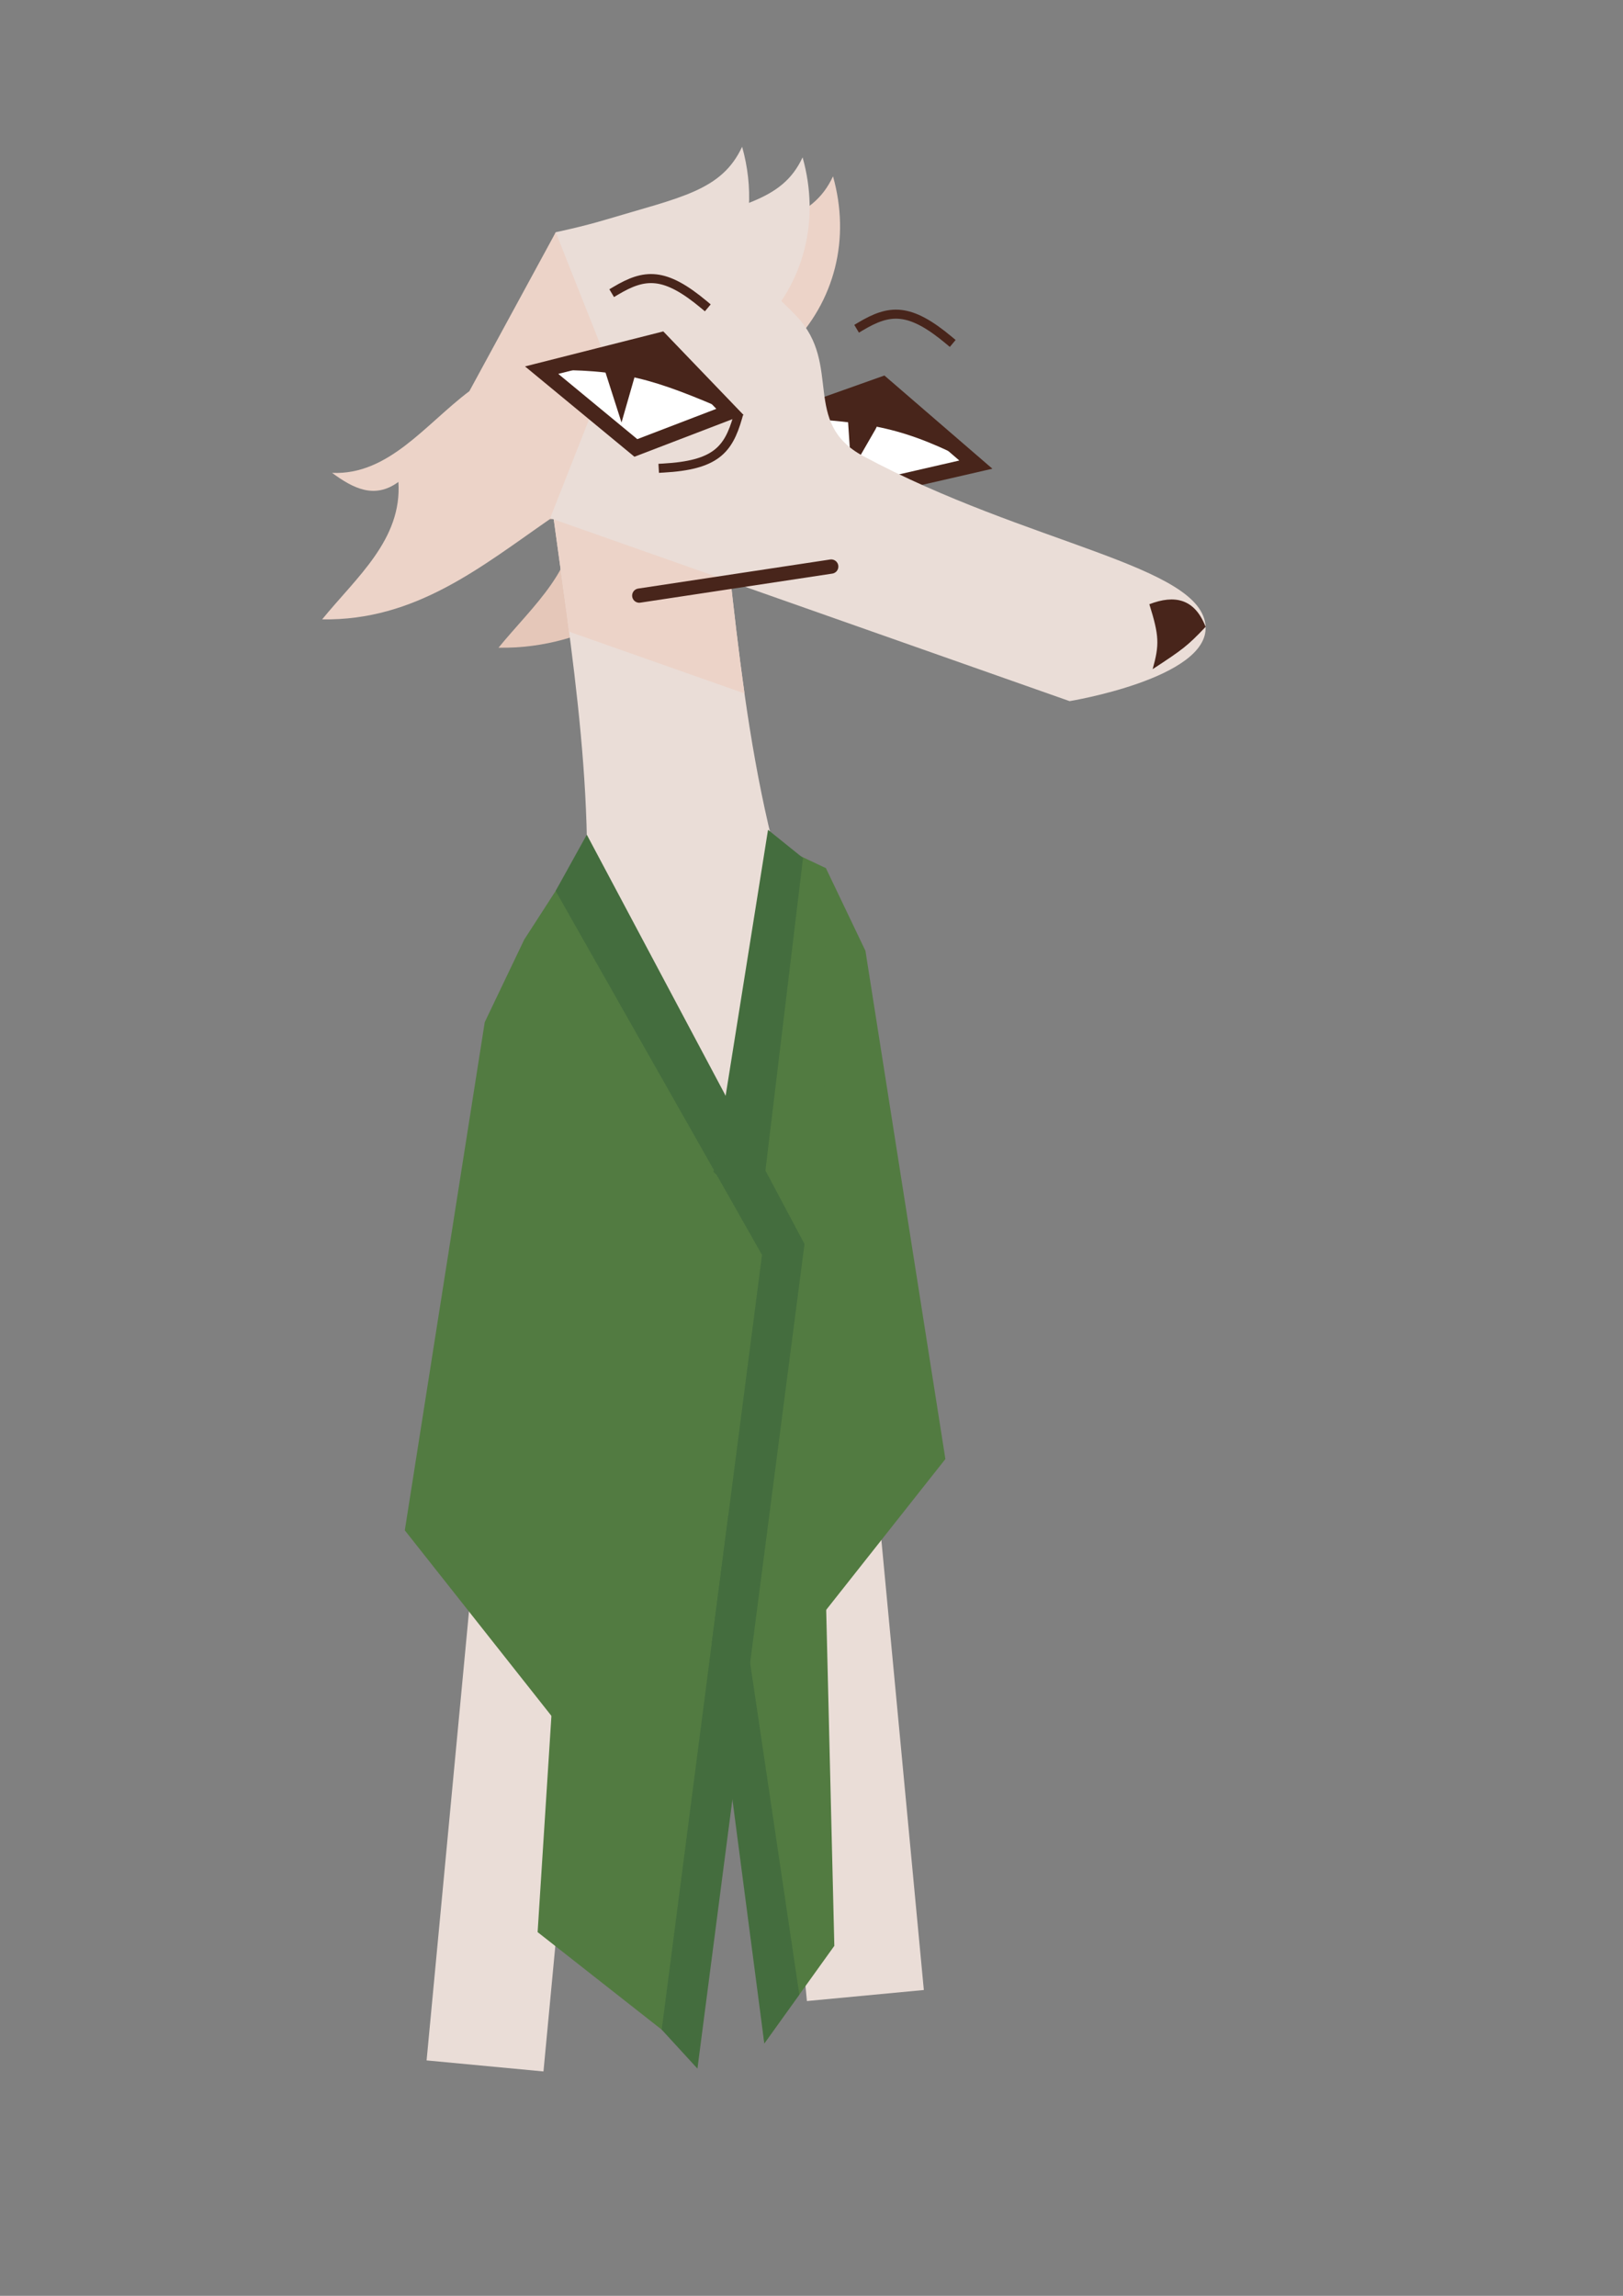 <?xml version="1.0" encoding="UTF-8" standalone="no"?>
<!-- Created with Inkscape (http://www.inkscape.org/) -->

<svg width="210mm" height="297mm" viewBox="0 0 210 297" version="1.1" id="svg1" inkscape:version="1.3 (0e150ed6c4, 2023-07-21)" sodipodi:docname="рой.svg" xmlns:inkscape="http://www.inkscape.org/namespaces/inkscape" xmlns:sodipodi="http://sodipodi.sourceforge.net/DTD/sodipodi-0.dtd" xmlns="http://www.w3.org/2000/svg" xmlns:svg="http://www.w3.org/2000/svg">
  <rect x="0" y="0" width="210" height="297" fill="#808080" stroke="none"/>
  <sodipodi:namedview id="namedview1" pagecolor="#ffffff" bordercolor="#666666" borderopacity="1.0" inkscape:showpageshadow="2" inkscape:pageopacity="0.0" inkscape:pagecheckerboard="0" inkscape:deskcolor="#d1d1d1" inkscape:document-units="mm" inkscape:zoom="1.1652357" inkscape:cx="383.61338" inkscape:cy="214.54887" inkscape:current-layer="layer1" />
  <defs id="defs1">
    <inkscape:path-effect effect="powerstroke" id="path-effect7" is_visible="true" lpeversion="1.3" scale_width="1" interpolator_type="CubicBezierJohan" interpolator_beta="0" start_linecap_type="square" end_linecap_type="zerowidth" offset_points="0.2,0.585 | 0.5,0.585 | 0.8,0.585" linejoin_type="round" miter_limit="1.7" not_jump="false" sort_points="false" message="&lt;b&gt;Ctrl + click&lt;/b&gt; on existing node and move it" />
  </defs>
  <g inkscape:label="Layer 1" inkscape:groupmode="layer" id="layer1">
    <rect style="fill:#eaddd7;fill-opacity:1;stroke:none;stroke-width:1.993;stroke-linecap:round;stroke-dasharray:none;stroke-opacity:1;paint-order:markers stroke fill" id="rect18-5" width="15.19" height="97.873" x="-94.777" y="169.545" transform="matrix(-0.996,0.094,0.094,0.996,0,0)" />
    <path id="rect17-0" style="fill:#527b41;fill-opacity:1;stroke-width:1.993;stroke-linecap:round;paint-order:markers stroke fill" d="m 106.863,112.306 -11.014,10.7 -3.491,20.7 10.452,69.73 19.514,-24.687 -10.344,-65.743 z" sodipodi:nodetypes="ccccccc" />
    <rect style="fill:#eaddd7;fill-opacity:1;stroke:none;stroke-width:1.993;stroke-linecap:round;stroke-dasharray:none;stroke-opacity:1;paint-order:markers stroke fill" id="rect18" width="15.19" height="97.873" x="80.018" y="162.302" transform="rotate(5.396)" />
    <path id="path2-5" style="fill:#e5c7b9;fill-opacity:1;stroke-width:1.725;stroke-linecap:square;paint-order:markers stroke fill" inkscape:transform-center-x="-1.5715618" inkscape:transform-center-y="-2.2009991" d="m 65.79,64.843 c 7.304,0.324 12.104,-6.315 17.761,-10.572 L 94.728,33.71 101.672,51.226 93.951,70.834 C 85.051,76.998 76.566,83.999 64.503,83.791 68.952,78.333 74.863,73.464 74.368,66.013 71.279,68.277 68.51,66.841 65.79,64.843 Z" sodipodi:nodetypes="cccccccc" />
    <path id="rect13" style="fill:#527b41;fill-opacity:1;stroke-width:1.993;stroke-linecap:round;paint-order:markers stroke fill" d="m 75.945,108.98 27.125,1.534 3.793,1.793 -0.635,68.194 1.726,71.226 -9.06,12.623 -3.52,-36.254 -5.155,38.087 -20.657,-16.232 4.4,-68.884 -6.121,-59.534 z" sodipodi:nodetypes="cccccccccccc" />
    <path id="rect9" style="fill:#eaddd7;fill-opacity:1;stroke-width:1.993;stroke-linecap:round;paint-order:markers stroke fill" d="m 69.45,48.387 21.768,-0.968 c 3.401,22.506 3.936,45.895 10.345,67.475 l -27.602,0.374 c 0.221,-3.208 2.023,-1.513 2.003,-4.721 -0.128,-20.72 -4.711,-41.441 -6.513,-62.161 z" sodipodi:nodetypes="ccccsc" />
    <path id="path13" style="fill:#eaddd7;stroke-width:1.993;stroke-linecap:round;paint-order:markers stroke fill" inkscape:transform-center-x="4.0093876" inkscape:transform-center-y="-0.50793328" d="m 96.333,148.5 -22.372,-33.231 20.817,-8.996 7.832,5.859 z" sodipodi:nodetypes="ccccc" />
    <path d="m 90.14,47.467 -20.69,0.92 c 0.13,1.496 0.275,2.991 0.431,4.486 0.156,1.496 0.325,2.991 0.502,4.487 0.354,2.991 0.745,5.982 1.15,8.973 0.405,2.991 0.824,5.982 1.236,8.973 0.294,2.135 0.572,4.27 0.851,6.404 l 22.714,8.001 c -0.388,-2.726 -0.742,-5.463 -1.07,-8.207 -0.34,-2.839 -0.656,-5.686 -0.966,-8.535 -0.31,-2.849 -0.614,-5.7 -0.928,-8.547 -0.314,-2.847 -0.639,-5.691 -0.992,-8.527 -0.307,-2.472 -0.649,-4.934 -1.01,-7.39 -0.294,-0.254 -0.57,-0.516 -0.872,-0.765 -0.114,-0.094 -0.239,-0.18 -0.354,-0.273 z" style="fill:#ecd3c8;fill-opacity:1;stroke-width:1.725;stroke-linecap:square;paint-order:markers stroke fill" id="path10" />
    <path d="m 88.896,48.68 c 0.115,0.093 0.24,0.179 0.354,0.273 0.303,0.249 0.578,0.511 0.872,0.765 -0.053,-0.361 -0.094,-0.725 -0.148,-1.086 z" style="fill:#e5c7b9;stroke-width:1.993;stroke-linecap:round;paint-order:markers stroke fill" id="path11" />
    <path id="path4-9" style="fill:#ffffff;fill-opacity:1;stroke:#48251b;stroke-width:1.993;stroke-linecap:square;stroke-dasharray:none;stroke-opacity:1;paint-order:markers stroke fill" inkscape:transform-center-x="0.26576001" inkscape:transform-center-y="0.77454586" d="m 114.222,49.711 12.043,10.395 -15.406,3.543 -8.792,-9.62 z" sodipodi:nodetypes="ccccc" />
    <path id="path6-0" style="fill:#48251b;fill-opacity:1;stroke-width:1.886;stroke-linecap:square;paint-order:markers stroke fill" inkscape:transform-center-x="-0.71487594" inkscape:transform-center-y="1.0507264" d="m 110.159,60.956 -0.477,-7.092 4.67,-0.484 -1.062,2.134 z" sodipodi:nodetypes="ccccc" />
    <path id="path5-4" style="fill:#48251b;fill-opacity:1;stroke-width:1.52;stroke-linecap:square;paint-order:markers stroke fill" inkscape:transform-center-x="1.0303664" inkscape:transform-center-y="1.7237672" d="M 114.23,49.214 126.266,60.105 c -9.292,-4.857 -13.546,-5.479 -24.198,-6.077 z" sodipodi:nodetypes="cccc" />
    <path id="path9-9" style="fill:#48251b;stroke-width:1.844;stroke-linecap:round;paint-order:markers stroke fill" inkscape:transform-center-x="-0.2706554" inkscape:transform-center-y="-0.37632595" d="m 108.474,66.201 -4.802,-5.14 -0.758,-5.746 -2.595,-1.721 1.372,8.251 z" sodipodi:nodetypes="cccccc" />
    <path id="path7-9" style="fill:#ecd3c8;fill-opacity:1;stroke-width:1.725;stroke-linecap:square;paint-order:markers stroke fill" inkscape:transform-center-x="1.5815557" inkscape:transform-center-y="-0.066409349" d="m 107.783,22.81 c 2.261,8.035 0.295,16.171 -5.648,22.111 L 89.442,32.481 C 99.451,28.907 105.069,28.654 107.783,22.81 Z" sodipodi:nodetypes="cccc" />
    <path id="path1" style="fill:#eaddd7;fill-opacity:1;stroke-width:1.725;stroke-linecap:square;paint-order:markers stroke fill" inkscape:transform-center-x="0.63624599" inkscape:transform-center-y="-6.0181169" d="m 96.022,18.985 c -2.652,5.71 -7.949,6.523 -17.673,9.44 -3.006,0.902 -6.44,1.616 -6.44,1.616 L 57.785,62.308 138.398,90.703 c 0,0 17.884,-2.934 17.595,-9.61 -0.345,-7.985 -23.009,-10.651 -44.294,-22.087 -8.062,-4.331 -2.664,-11.787 -8.613,-18.078 -2.257,-2.386 -4.977,-4.717 -7.958,-6.748 2.045,-4.685 2.367,-9.961 0.894,-15.194 z" sodipodi:nodetypes="cscccssscc" />
    <path id="path2" style="fill:#ecd3c8;stroke-width:1.725;stroke-linecap:square;paint-order:markers stroke fill" inkscape:transform-center-x="-1.571562" inkscape:transform-center-y="-2.200999" d="m 42.971,61.175 c 7.304,0.324 12.104,-6.315 17.761,-10.572 l 11.177,-20.561 6.944,17.516 -7.721,19.609 c -8.9,6.164 -17.385,13.165 -29.448,12.957 4.448,-5.458 10.36,-10.327 9.865,-17.778 -3.089,2.264 -5.858,0.828 -8.578,-1.17 z" sodipodi:nodetypes="cccccccc" />
    <path id="path3" style="fill:#48251b;fill-opacity:1;stroke-width:1.725;stroke-linecap:square;paint-order:markers stroke fill" inkscape:transform-center-x="-1.3975324" inkscape:transform-center-y="-0.34567105" d="m 149.142,86.566 c 0.882,-3.176 0.859,-4.28 -0.428,-8.399 3.298,-1.275 5.881,-0.704 7.279,2.926 -2.353,2.484 -2.999,2.952 -6.851,5.473 z" sodipodi:nodetypes="cccc" />
    <path id="path4" style="fill:#ffffff;fill-opacity:1;stroke:#48251b;stroke-width:1.993;stroke-linecap:square;stroke-dasharray:none;stroke-opacity:1;paint-order:markers stroke fill" inkscape:transform-center-x="0.28254105" inkscape:transform-center-y="1.539293" d="M 85.506,43.981 70.084,47.885 82.274,57.949 94.442,53.283 Z" sodipodi:nodetypes="ccccc" />
    <path id="path6" style="fill:#48251b;fill-opacity:1;stroke-width:1.886;stroke-linecap:square;paint-order:markers stroke fill" inkscape:transform-center-x="-0.093581992" inkscape:transform-center-y="0.79049562" d="m 80.418,54.66 -2.169,-6.769 4.417,-1.593 -0.517,2.327 z" sodipodi:nodetypes="ccccc" />
    <path id="path5" style="fill:#48251b;fill-opacity:1;stroke-width:1.52;stroke-linecap:square;paint-order:markers stroke fill" inkscape:transform-center-x="0.92788625" inkscape:transform-center-y="1.9795348" d="M 85.722,43.534 70.084,47.885 c 10.484,-0.183 14.565,1.164 24.358,5.398 z" sodipodi:nodetypes="cccc" />
    <path id="path7-8" style="fill:#eaddd7;stroke-width:1.725;stroke-linecap:square;paint-order:markers stroke fill" inkscape:transform-center-x="1.5815531" inkscape:transform-center-y="-0.066409159" d="m 103.847,20.357 c 2.261,8.035 0.295,16.171 -5.648,22.111 L 85.506,30.028 C 95.515,26.453 101.133,26.2 103.847,20.357 Z" sodipodi:nodetypes="cccc" />
    <path style="fill:#dfc5ba;fill-opacity:1;stroke:#48251b;stroke-width:1.844;stroke-linecap:round;stroke-dasharray:none;stroke-opacity:1;paint-order:markers stroke fill" d="M 82.714,77.052 107.552,73.293" id="path8" />
    <path id="rect14" style="fill:#446d3e;fill-opacity:1;stroke-width:1.993;stroke-linecap:round;paint-order:markers stroke fill" d="M 75.925,107.978 104.094,160.934 90.242,267.607 85.619,262.569 98.598,162.34 71.892,115.256 Z" sodipodi:nodetypes="ccccccc" />
    <path id="rect15" style="fill:#446d3e;fill-opacity:1;stroke-width:1.993;stroke-linecap:round;paint-order:markers stroke fill" d="m 99.374,107.351 4.53,3.647 -5.55,46.114 -6.035,-5.506 z" sodipodi:nodetypes="ccccc" />
    <path id="rect16" style="fill:#446d3e;fill-opacity:1;stroke-width:1.993;stroke-linecap:round;paint-order:markers stroke fill" d="m 92.109,212.455 2.123,-16.392 9.192,61.975 -4.53,6.311 z" sodipodi:nodetypes="ccccc" />
    <path id="rect17" style="fill:#527b41;fill-opacity:1;stroke-width:1.993;stroke-linecap:round;paint-order:markers stroke fill" d="m 67.839,121.532 11.014,10.7 3.491,20.7 -10.452,69.73 -19.514,-24.687 10.344,-65.743 z" sodipodi:nodetypes="ccccccc" />
    <path style="fill:none;fill-rule:nonzero;stroke:#48251b;stroke-width:1.17;stroke-linecap:square;stroke-dasharray:none;stroke-opacity:1;paint-order:markers stroke fill" d="m 95.438,54.026 c -1.213,4.218 -2.902,6.153 -9.624,6.527" id="path7" sodipodi:nodetypes="cc" />
    <path style="fill:none;fill-rule:nonzero;stroke:#48251b;stroke-width:1.17;stroke-linecap:square;stroke-dasharray:none;stroke-opacity:1;paint-order:markers stroke fill" d="m 111.339,42.231 c 3.77,-2.247 6.326,-2.503 11.485,1.823" id="path7-89" sodipodi:nodetypes="cc" />
    <path style="fill:none;fill-rule:nonzero;stroke:#48251b;stroke-width:1.17;stroke-linecap:square;stroke-dasharray:none;stroke-opacity:1;paint-order:markers stroke fill" d="m 79.648,37.627 c 3.77,-2.247 6.326,-2.503 11.485,1.823" id="path7-89-0" sodipodi:nodetypes="cc" />
  </g>
</svg>
